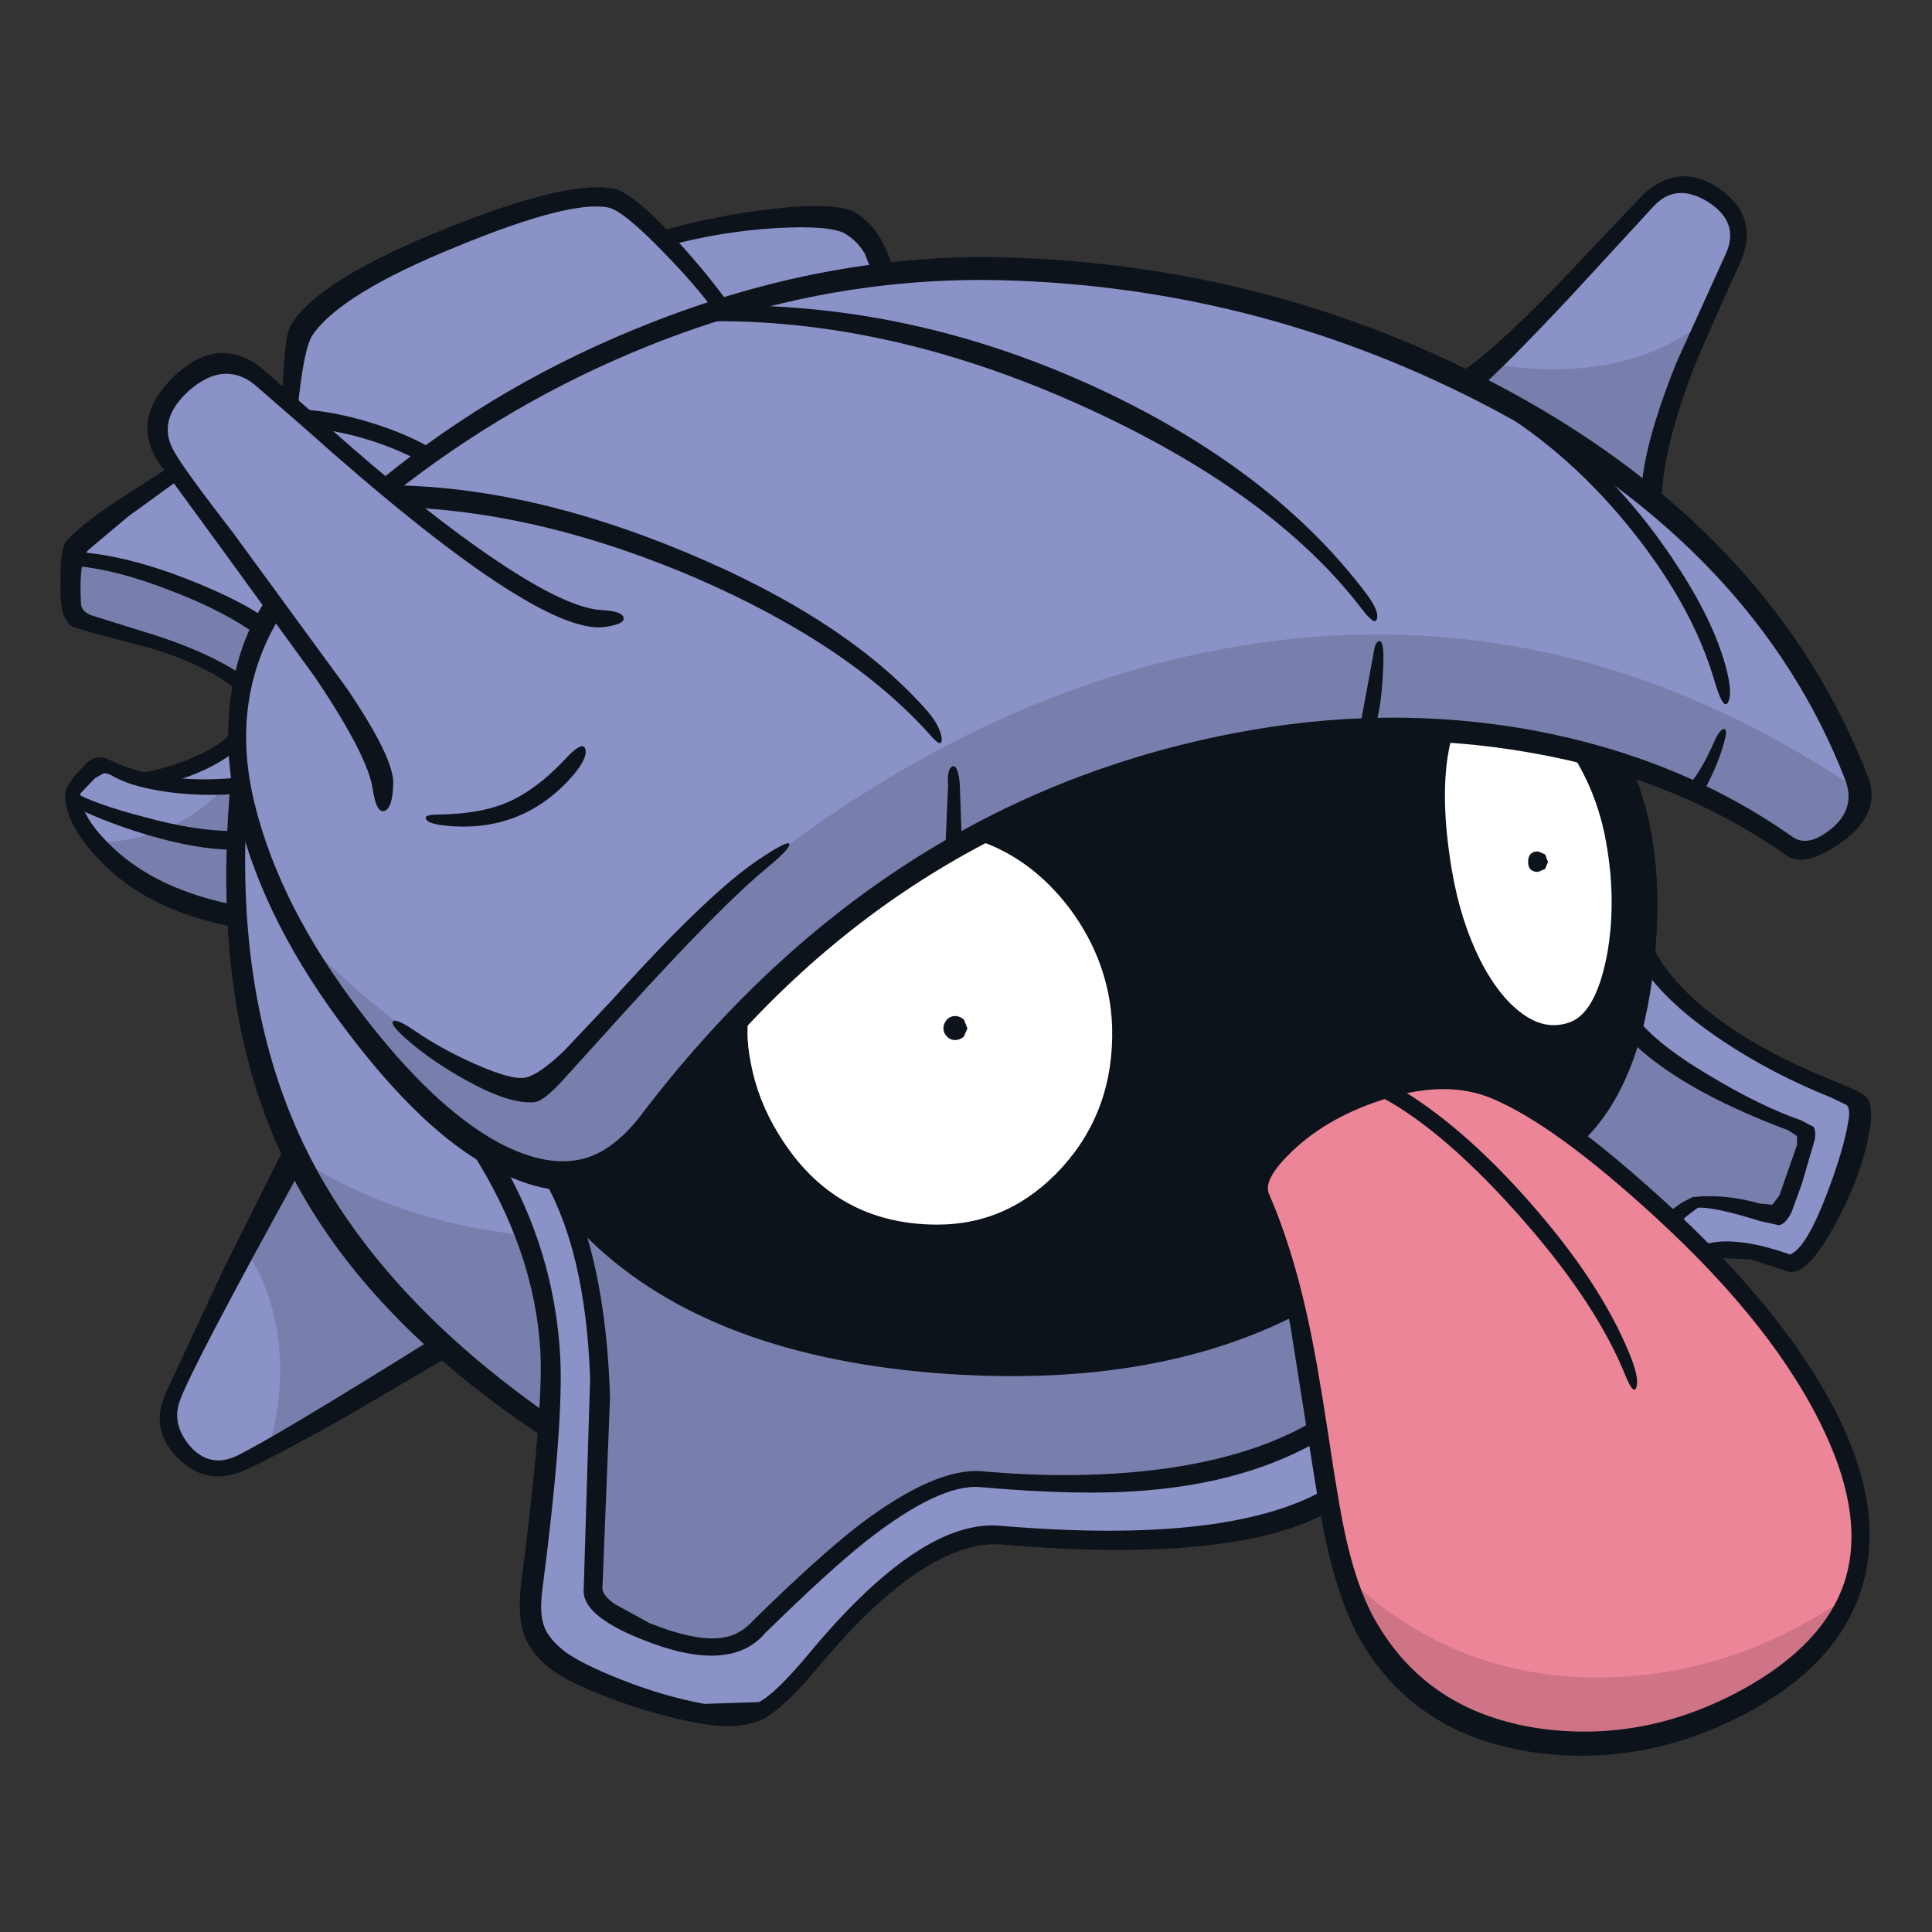 <?xml version="1.0" encoding="utf-8"?>
<!-- Generator: Adobe Illustrator 16.0.0, SVG Export Plug-In . SVG Version: 6.00 Build 0)  -->
<!DOCTYPE svg PUBLIC "-//W3C//DTD SVG 1.1//EN" "http://www.w3.org/Graphics/SVG/1.1/DTD/svg11.dtd">
<svg version="1.1" id="Layer_1" xmlns="http://www.w3.org/2000/svg" xmlns:xlink="http://www.w3.org/1999/xlink" x="0px" y="0px"
	 width="800px" height="800px" viewBox="0 0 800 800" enable-background="new 0 0 800 800" xml:space="preserve">
<rect x="0" y="0" width="800" height="800" fill="#333333" stroke="none"/>
<g>
	<path fill="#8B92C7" d="M159.685,202.383l-32.507-28.626c8.086,0.647,16.821,2.426,26.201,5.338
		c9.704,2.912,17.629,6.307,23.774,10.189L159.685,202.383"/>
	<path fill="#FFFFFF" d="M598.066,361.287c-1.62-9.218-2.426-19.65-2.426-31.294c0-11.161,0.725-20.785,2.18-28.871
		c19.569,1.132,38.74,4.205,57.5,9.218c5.982,11.647,10.025,22.967,12.129,33.964c3.881,18.439,4.203,35.907,0.973,52.403
		c-3.236,17.626-9.463,27.651-18.684,30.079c-11.32,3.234-21.996-1.777-32.021-15.04
		C608.174,398.97,601.621,382.152,598.066,361.287"/>
	<path fill="#0D131A" d="M501.992,308.886c32.35-7.278,64.291-9.865,95.828-7.764c-1.455,8.086-2.18,17.709-2.18,28.871
		c0,11.644,0.806,22.076,2.426,31.294c3.555,20.865,10.107,37.684,19.65,50.46c10.025,13.263,20.701,18.274,32.021,15.04
		c9.221-2.428,15.445-12.453,18.682-30.079c3.232-16.497,2.91-33.964-0.971-52.403c-2.105-10.998-6.146-22.317-12.131-33.964
		l15.041,4.369c5.178,10.026,8.654,22.317,10.434,36.874c1.938,14.234,2.023,28.871,0.24,43.913
		c-1.293,10.997-3.316,21.104-6.064,30.319c-5.658,19.569-14.072,34.452-25.23,44.641c-12.453-9.217-22.56-15.442-30.326-18.68
		c-19.242-8.249-41.563-5.416-66.957,8.491c-10.187,5.662-18.193,11.804-24.018,18.438c-5.984,6.956-8.004,12.612-6.064,16.981
		c5.5,12.937,10.03,27.008,13.584,42.214c-42.047,22.156-93.563,30.646-154.535,25.474c-66.149-5.501-114.264-26.444-144.348-62.835
		l-8.25-16.499c14.72,1.46,27.819-5.254,39.302-20.133c11.161-14.723,23.694-29.192,37.603-43.428l0.486,12.131
		c1.132,21.835,9.946,40.352,26.445,55.557c16.172,15.04,34.691,22.483,55.554,22.317c21.348-0.161,39.382-8.25,54.099-24.261
		c15.205-16.494,22.397-36.954,21.593-61.375c-0.645-17.792-6.549-34.369-17.712-49.732c-11.157-15.043-24.663-25.15-40.512-30.327
		C436.576,328.133,468.679,316.164,501.992,308.886"/>
	<path fill="#8B92C7" d="M252.603,82.539c4.205,0.808,12.21,7.684,24.016,20.622c9.704,10.351,16.821,18.842,21.348,25.473
		c-38.652,10.998-78.926,31.213-120.814,60.65c-6.146-3.883-14.07-7.278-23.774-10.189c-9.38-2.912-18.115-4.691-26.201-5.338
		l-7.037-6.307c1.457-16.174,3.559-26.281,6.31-30.325c8.247-11.969,28.707-24.746,61.377-38.331
		C219.526,85.693,241.119,80.274,252.603,82.539"/>
	<path fill="#8B92C7" d="M299.91,127.906c-4.205-6.309-12.777-15.933-25.717-28.871c15.203-4.366,30.569-7.358,46.095-8.977
		l31.296,1.94c4.042,2.589,7.117,5.582,9.218,8.977l4.61,12.616C349.56,115.21,327.726,119.979,299.91,127.906"/>
	<path fill="#8B92C7" d="M717.424,107.527l-20.379,45.608c-9.703,22.967-14.475,41.567-14.313,55.798
		c-22.641-18.437-48.113-34.45-76.42-48.035c11.324-9.382,26.848-24.746,46.582-46.094l30.082-32.509
		c8.084-6.954,16.898-7.52,26.441-1.696C719.121,86.583,721.793,95.558,717.424,107.527"/>
	<path fill="#8B92C7" d="M748.721,467.304c0.649,1.128-1.052,7.521-5.094,19.162c-4.046,11.646-6.795,17.551-8.249,17.712
		c-9.87-4.53-21.271-6.227-34.206-5.094c-4.207,2.426-7.363,4.523-9.461,6.307c-12.941-12.291-26.93-23.938-41.973-34.936
		c11.158-10.188,19.572-25.07,25.23-44.641c7.762,8.898,20.783,17.873,39.059,26.934
		C727.451,459.538,739.017,464.39,748.721,467.304"/>
	<path fill="#8B92C7" d="M99.52,325.141l0.244-3.639l0.728,3.639H99.52"/>
	<path fill="#FFFFFF" d="M446.194,375.115c11.163,15.364,17.067,31.94,17.712,49.732c0.807,24.421-6.388,44.881-21.593,61.375
		c-14.717,16.011-32.751,24.1-54.099,24.261c-20.863,0.166-39.382-7.277-55.554-22.317c-16.499-15.205-25.313-33.723-26.445-55.557
		l-0.486-12.131c29.599-30.563,62.916-55.794,99.953-75.688C421.531,349.967,435.037,360.074,446.194,375.115"/>
	<path fill="#797FAD" d="M406.412,612.618c-13.912-1.289-32.833,8.008-56.77,27.898c-12.616,10.354-26.445,23.208-41.486,38.574
		c-5.337,4.852-16.821,4.288-34.45-1.696c-17.951-5.983-27.089-12.457-27.414-19.408l3.153-62.835
		c0.647-39.947-3.476-71.485-12.372-94.613c30.083,36.391,78.198,57.334,144.348,62.835c60.973,5.174,112.487-3.316,154.536-25.474
		c3.725,14.229,7.035,31.94,9.949,53.131c-17.953,10.831-41.08,17.872-69.388,21.104
		C454.524,614.722,431.155,614.883,406.412,612.618"/>
	<path fill="#8B92C7" d="M674.969,425.814c2.75-9.216,4.771-19.322,6.066-30.319c5.982,10.509,16.98,21.185,32.992,32.021
		c15.365,10.515,32.348,19.166,50.944,25.956c5.663,2.104,4.53,14.637-3.396,37.604c-7.923,22.967-15.039,33.479-21.348,31.538
		c-6.146-2.101-11.242-3.641-15.284-4.61l-19.407,0.971l-13.826-13.584c2.098-1.782,5.254-3.881,9.461-6.307
		c12.938-1.133,24.336,0.563,34.206,5.094c1.454-0.161,4.203-6.065,8.249-17.712c4.042-11.643,5.743-18.034,5.094-19.162
		c-9.704-2.914-21.27-7.766-34.691-14.556C695.752,443.688,682.73,434.714,674.969,425.814"/>
	<path fill="#8B92C7" d="M183.703,555.606c-47.227,29.272-75.368,46.095-84.425,50.463c-7.925,3.72-15.366,2.427-22.32-3.881
		c-7.117-6.307-8.977-14.152-5.58-23.535c4.527-12.612,22.156-46.17,52.887-100.68C137.688,505.632,157.501,531.508,183.703,555.606
		"/>
	<path fill="#8B92C7" d="M99.52,325.141c-1.454,18.922-1.698,36.632-0.727,53.128c-23.289-4.203-41.484-12.452-54.585-24.743
		c-10.028-9.543-14.797-18.115-14.314-25.717c0-0.969,1.779-3.153,5.338-6.551c3.883-3.558,6.551-5.093,8.005-4.608l17.954,6.065
		L99.52,325.141"/>
	<path fill="#8B92C7" d="M124.266,477.975c-14.556-29.435-23.047-62.669-25.473-99.706c-0.971-16.496-0.727-34.206,0.727-53.128
		h0.972c5.338,28.626,18.922,58.144,40.756,88.544c19.083,26.687,38.25,46.255,57.497,58.712
		c12.452,19.242,20.943,38.574,25.473,57.982c3.881,17.144,5.255,37.196,4.125,60.162c-16.013-10.675-30.891-22.317-44.639-34.936
		C157.501,531.508,137.688,505.632,124.266,477.975"/>
	<path fill="#8B92C7" d="M198.745,472.396l5.58,3.397c8.41,4.689,16.577,7.438,24.501,8.244l8.25,16.499
		c8.896,23.128,13.019,54.666,12.372,94.613l-3.153,62.835c0.325,6.951,9.462,13.425,27.414,19.408
		c17.629,5.984,29.112,6.548,34.45,1.696c15.042-15.366,28.871-28.222,41.486-38.574c23.936-19.892,42.858-29.188,56.77-27.898
		c24.744,2.265,48.112,2.104,70.107-0.483c28.307-3.231,51.436-10.272,69.389-21.104l4.604,28.384
		c-27.009,15.688-72.534,20.942-136.581,15.769c-21.028-1.782-46.662,15.527-76.907,51.918
		c-9.219,11.319-16.335,18.195-21.349,20.621l-24.746,0.971c-11.643-2.104-23.532-5.502-35.661-10.191
		c-10.837-4.364-18.681-8.41-23.533-12.13c-5.013-3.882-8.247-7.844-9.704-11.89c-1.455-4.203-1.698-10.105-0.727-17.707
		c3.88-30.083,6.226-52.158,7.036-66.231c1.13-22.966-0.244-43.02-4.125-60.162C219.688,510.972,211.196,491.64,198.745,472.396"/>
	<path fill="#8B92C7" d="M30.623,230.768c11.483-0.808,26.12,2.751,43.91,10.676c12.777,5.66,23.774,11.725,32.993,18.195
		c-3.72,7.764-6.307,15.525-7.762,23.289c-9.704-6.47-21.673-12.13-35.907-16.982l-25.229-7.278
		c-4.205-1.294-7.036-3.153-8.491-5.58c-1.94-3.234-2.426-8.491-1.457-15.769C29.166,234.084,29.813,231.9,30.623,230.768"/>
	<path fill="#8B92C7" d="M99.52,325.141l-38.33-2.426c16.821-3.719,29.112-9.299,36.876-16.74L99.52,325.141"/>
	<path fill="#8B92C7" d="M107.524,259.638c-7.925-5.66-18.437-11.161-31.538-16.497c-16.982-7.117-32.751-11.241-47.308-12.374
		c3.236-4.205,10.434-10.431,21.593-18.681l23.047-16.982l40.271,54.102l-0.483,0.727L107.524,259.638"/>
	<path fill="#8B92C7" d="M515.094,125.722c34.291,8.411,66.476,19.894,96.559,34.45c23.609,11.322,48.924,27.899,75.932,49.733
		c35.102,28.465,61.621,65.664,79.575,111.597c4.046,10.026,1.781,18.195-6.795,24.502c-7.923,5.984-14.634,7.036-20.135,3.153
		c-21.351-14.878-44.64-26.362-69.868-34.448c-40.596-13.262-83.617-17.468-129.064-12.616
		c-46.903,5.013-92.106,19.245-135.614,42.697c-37.037,19.894-70.354,45.126-99.953,75.688
		c-13.909,14.234-26.442,28.705-37.603,43.428c-11.483,14.879-24.582,21.593-39.302,20.133c-7.925-0.806-16.091-3.555-24.501-8.244
		l-5.58-3.397c-19.247-12.457-38.414-32.025-57.497-58.712c-21.834-30.4-35.418-59.917-40.756-88.544
		c-2.912-14.881-3.397-28.144-1.457-39.788c1.942-12.452,6.631-24.26,14.073-35.419l0.483-0.727l-40.271-54.102l-3.881-5.821
		c-6.631-10.998-4.53-21.187,6.307-30.569c10.998-9.38,21.593-10.107,31.78-2.182l52.159,45.85l17.468-13.099
		c44.315-31.052,85.638-52.159,123.971-63.32c21.509-5.984,43.263-10.187,65.258-12.613l48.036-1.943
		C446.603,112.057,480.158,116.826,515.094,125.722"/>
	<path fill="#ED8599" d="M535.957,537.899c-3.554-15.206-8.084-29.277-13.584-42.214c-1.938-4.369,0.08-10.025,6.064-16.981
		c5.822-6.635,13.831-12.774,24.018-18.438c25.394-13.907,47.715-16.74,66.957-8.491c11.32,4.854,27.014,15.442,47.066,31.78
		c15.85,13.102,28.869,24.904,39.059,35.418c25.069,25.876,42.856,50.222,53.371,73.022c11.32,24.421,13.992,45.771,8.008,64.048
		c-5.984,18.275-20.621,33.803-43.91,46.582c-26.523,14.395-54.344,19.892-83.455,16.494c-32.025-4.042-55.717-18.519-71.084-43.428
		c-7.438-12.13-13.424-30.889-17.953-56.28C543.724,576.389,538.871,549.22,535.957,537.899"/>
	<path fill="#797FAD" d="M617.959,150.709c35.744,5.823,65.018,0,87.818-17.468c-7.117,15.527-12.291,28.063-15.521,37.603
		c-5.174,14.881-7.686,27.577-7.523,38.089c-22.641-18.437-48.113-34.45-76.42-48.035L617.959,150.709"/>
	<path fill="#797FAD" d="M748.721,467.304c0.649,1.128-1.052,7.521-5.094,19.162c-4.046,11.646-6.795,17.551-8.249,17.712
		c-9.87-4.53-21.271-6.227-34.206-5.094c-4.207,2.426-7.363,4.523-9.461,6.307c-12.941-12.291-26.93-23.938-41.973-34.936
		c11.158-10.188,19.572-25.07,25.23-44.641c7.762,8.898,20.783,17.873,39.059,26.934
		C727.451,459.538,739.017,464.39,748.721,467.304"/>
	<path fill="#797FAD" d="M406.412,612.618c-13.912-1.289-32.833,8.008-56.77,27.898c-12.616,10.354-26.445,23.208-41.486,38.574
		c-5.337,4.852-16.821,4.288-34.45-1.696c-17.951-5.983-27.089-12.457-27.414-19.408l3.153-62.835
		c0.647-39.947-3.476-71.485-12.372-94.613c30.083,36.391,78.198,57.334,144.348,62.835c60.973,5.174,112.487-3.316,154.536-25.474
		c3.725,14.229,7.035,31.94,9.949,53.131c-17.953,10.831-41.08,17.872-69.388,21.104
		C454.524,614.722,431.155,614.883,406.412,612.618"/>
	<path fill="#797FAD" d="M102.189,518.25l22.076-40.275c13.424,27.657,33.237,53.533,59.438,77.633l-72.539,43.914
		c4.205-14.233,5.662-28.387,4.369-42.455C113.915,542.35,109.467,529.408,102.189,518.25"/>
	<path fill="#797FAD" d="M99.52,325.141c-1.454,18.922-1.698,36.632-0.727,53.128c-25.878-4.527-45.447-14.231-58.71-29.112
		c23.452-1.455,41-9.299,52.645-23.531L99.52,325.141"/>
	<path fill="#797FAD" d="M125.479,480.646c25.878,16.821,56.931,27.17,93.16,31.052c7.925,22.645,11.158,48.923,9.704,78.845
		c-16.013-10.675-30.891-22.317-44.639-34.936C158.957,532.807,139.548,507.815,125.479,480.646"/>
	<path fill="#797FAD" d="M34.018,230.526c11.322-0.808,25.393,2.749,42.213,10.673c10.836,5.177,21.268,11.322,31.294,18.439
		c-3.72,7.764-6.307,15.525-7.762,23.289c-9.704-6.47-21.673-12.13-35.907-16.982l-25.229-7.278
		c-3.883-1.133-6.39-3.153-7.522-6.065c-1.13-3.072-1.213-8.491-0.242-16.254C31.024,235.215,32.077,233.274,34.018,230.526"/>
	<path fill="#CE7486" d="M661.867,694.619c36.879-0.161,71.246-11.324,103.104-33.48c-6.789,16.176-20.78,30.003-41.966,41.488
		c-26.523,14.395-54.344,19.892-83.455,16.494c-32.026-4.042-55.719-18.519-71.084-43.428c-3.721-5.817-7.037-13.182-9.946-22.074
		C587.312,680.954,621.758,694.619,661.867,694.619"/>
	<path fill="#797FAD" d="M768.371,326.354c1.454,8.732-1.782,15.688-9.705,20.863c-7.438,4.691-13.584,5.337-18.438,1.94
		c-21.35-14.878-44.639-26.362-69.869-34.448c-40.594-13.262-83.617-17.468-129.063-12.616
		c-46.904,5.013-92.107,19.245-135.615,42.697c-37.036,19.894-70.353,45.126-99.952,75.688
		c-13.909,14.234-26.442,28.705-37.603,43.428c-11.483,14.879-24.582,21.593-39.302,20.133c-7.925-0.806-16.091-3.555-24.501-8.244
		l-5.58-3.397c-11.645-7.443-24.019-18.521-37.118-33.238c-14.073-15.846-26.283-32.827-36.634-50.941
		c16.335,16.816,33.479,31.458,51.432,43.91c19.569,13.584,34.611,20.46,45.123,20.621l35.421-39.063
		c15.203-17.462,28.222-30.726,39.058-39.783c70.033-59.033,143.139-94.615,219.311-106.745
		C603.972,252.926,688.313,272.657,768.371,326.354"/>
	<path fill="#0D131A" d="M665.266,312.525l4.123,0.727c3.396,1.133,5.34,2.346,5.822,3.639c10.031,22.32,13.264,49.653,9.705,81.999
		c-3.559,33.8-13.506,58.463-29.838,73.991c-0.811,0.811-2.588,0.402-5.34-1.213c-2.588-1.616-3.641-2.668-3.15-3.151
		c17.145-14.717,27.576-39.707,31.291-74.961C681.441,359.104,677.234,332.094,665.266,312.525"/>
	<path fill="#0D131A" d="M534.99,534.744l2.18,4.368c0.972,3.074,1.053,4.771,0.246,5.095
		c-40.758,21.027-91.137,29.11-151.142,24.26c-64.048-5.336-112.324-24.582-144.834-57.741c-2.102-2.265-4.205-6.468-6.307-12.613
		c-2.104-6.307-2.67-8.897-1.699-7.762c27.172,39.3,74.721,62.428,142.649,69.384C438.515,566.041,491.483,557.711,534.99,534.744"
		/>
	<path fill="#0D131A" d="M773.465,321.501c3.88,10.026,0.402,19.003-10.43,26.928c-10.354,7.441-18.119,9.382-23.293,5.824
		c-29.918-21.188-65.016-35.341-105.285-42.456c-40.598-7.278-82.242-6.631-124.938,1.94
		c-96.88,19.248-175.564,70.921-236.054,155.022c-8.572,11.803-17.224,19.242-25.959,22.317
		c-12.291,4.202-27.171,1.614-44.637-7.763C184.43,473.443,164.94,455.012,144.4,428c-23.127-30.243-38.331-60.082-45.608-89.517
		c-4.205-16.821-5.337-33.156-3.397-49.006c2.104-15.85,7.037-29.598,14.8-41.242l2.667,2.426l3.397,4.125
		c-14.234,23.128-17.873,49.006-10.917,77.632c6.954,28.626,21.673,57.578,44.154,86.848c19.892,26.042,38.733,43.91,56.525,53.614
		c14.395,7.766,26.928,9.87,37.604,6.307c7.6-2.587,14.878-8.405,21.834-17.466C331.123,375.359,412.639,322.714,510,303.792
		c43.024-8.41,84.912-8.815,125.67-1.213c40.271,7.6,75.771,22.237,106.498,43.91c4.369,3.073,9.789,1.94,16.257-3.397
		c6.79-5.66,8.652-12.453,5.577-20.377c-24.743-63.562-73.184-114.588-145.313-153.083
		c-64.048-33.964-132.218-51.835-204.515-53.614c-49.491-1.132-98.416,8.086-146.773,27.658
		c-38.008,15.364-73.186,35.905-105.532,61.619c-1.94-1.94-3.153-4.286-3.639-7.034c32.832-26.85,69.869-48.359,111.111-64.533
		c48.845-19.245,97.445-28.305,145.805-27.172c75.366,1.942,145.396,20.46,210.092,55.557
		C698.018,201.736,747.428,254.867,773.465,321.501"/>
	<path fill="#0D131A" d="M100.004,317.377l2.185,16.496c-3.236,55.151,5.094,102.783,24.987,142.889
		c19.894,39.953,53.292,76.344,100.194,109.17l1.213,6.065c0,3.563-0.405,5.099-1.213,4.609
		c-54.99-35.901-92.594-76.901-112.81-122.997c-19.732-44.962-25.473-100.596-17.224-166.908L100.004,317.377"/>
	<path fill="#0D131A" d="M571.623,455.657c-15.688,5.174-28.389,12.697-38.092,22.563c-7.117,7.117-9.779,12.533-8.004,16.253
		c6.307,14.556,11.566,31.377,15.77,50.463c2.588,11.48,5.502,27.898,8.732,49.245c3.07,20.862,5.658,35.74,7.762,44.639
		c3.397,14.558,7.848,26.203,13.344,34.937c14.718,24.095,37.441,38.168,68.174,42.214c28.303,3.554,55.639-1.862,81.996-16.257
		c22.483-12.291,36.632-27.17,42.455-44.64c5.663-17.467,2.99-38.007-8.002-61.617c-13.429-28.95-36.797-58.712-70.113-89.278
		c-27.816-25.554-50.383-41.973-67.686-49.25C605.022,449.431,589.576,449.673,571.623,455.657 M528.68,473.609
		c10.841-10.836,24.261-19.247,40.275-25.23c19.246-7.117,36.229-7.601,50.945-1.455c17.789,7.601,41.242,24.744,70.354,51.43
		c34.771,31.865,59.03,62.595,72.78,92.188c11.643,25.07,14.147,47.796,7.52,68.171c-6.629,20.218-22,36.878-46.094,49.979
		c-27.978,15.201-57.011,20.943-87.095,17.226c-32.832-4.203-57.092-19.086-72.779-44.641c-5.658-9.382-10.35-21.593-14.073-36.632
		c-2.265-9.055-5.013-24.18-8.244-45.369l-8.008-50.699c-3.882-20.381-8.898-37.527-15.04-51.436
		C516.474,490.512,519.625,482.665,528.68,473.609"/>
	<path fill="#0D131A" d="M568.955,452.748c-0.811-0.488,0.241-1.213,3.15-2.186l5.823-0.729
		c18.114,10.514,36.632,26.523,55.558,48.037c19.24,21.834,32.91,42.535,41,62.104c2.908,6.956,3.961,11.724,3.15,14.314
		c-0.811,2.748-2.588,0.563-5.336-6.555c-8.57-20.374-23.535-42.455-44.881-66.227C605.908,477.572,586.42,461.313,568.955,452.748"
		/>
	<path fill="#0D131A" d="M195.104,476.52c-0.971-1.454,0.403-1.938,4.125-1.454c3.88,0.646,6.468,2.104,7.761,4.368
		c15.042,25.549,23.372,52.965,24.99,82.238c0.969,18.764-1.457,50.624-7.278,95.586c-0.971,6.955-0.81,12.211,0.483,15.769
		c1.133,3.56,3.964,7.117,8.491,10.677c4.53,3.396,12.05,7.196,22.564,11.399c12.13,4.854,23.936,8.33,35.418,10.435l22.562-0.729
		c4.53-2.266,11.322-8.813,20.379-19.649c31.053-37.521,57.578-55.311,79.572-53.372c63.238,5.341,108.199,0.241,134.887-15.28
		c0.488-0.488,1.052,0.891,1.701,4.122c0.805,3.07,0.805,4.771,0,5.094c-26.203,14.722-71.567,19.327-136.104,13.831
		c-10.026-0.811-21.266,2.828-33.72,10.917c-13.099,8.566-26.847,21.512-41.242,38.816c-9.865,11.808-17.629,19.247-23.289,22.316
		c-6.47,3.396-15.447,4.046-26.93,1.942c-11.806-2.104-23.936-5.501-36.39-10.192c-11.806-4.363-20.216-8.49-25.229-12.371
		c-5.338-4.208-8.977-8.975-10.917-14.313c-1.779-5.336-2.184-12.131-1.213-20.38c6.307-48.844,8.977-81.188,8.005-97.04
		C222.113,531.432,212.572,503.854,195.104,476.52"/>
	<path fill="#0D131A" d="M680.305,400.589c-0.805-1.294-0.805-4.286,0-8.977c0.813-4.852,1.375-6.629,1.701-5.335
		c3.719,11.159,12.291,22.073,25.715,32.749c13.424,10.677,30.486,20.134,51.188,28.384c7.766,3.073,12.372,5.34,13.831,6.794
		c1.938,2.1,2.502,6.064,1.695,11.889c-1.78,12.452-6.473,25.795-14.071,40.029c-8.084,15.199-14.798,21.995-20.134,20.374
		l-15.527-5.094l-16.01-0.482l-3.641-2.186l-1.455-2.668c8.568-3.558,21.104-2.426,37.604,3.397
		c4.364-1.62,9.382-9.789,15.039-24.506c4.853-12.614,7.923-23.048,9.221-31.292c0.483-2.914,0.242-4.938-0.729-6.065l-6.549-3.155
		c-16.177-6.473-31.055-14.233-44.64-23.288C698.178,420.963,687.1,410.774,680.305,400.589"/>
	<path fill="#0D131A" d="M224.217,486.712c-0.486-0.649,0.728-1.213,3.639-1.701c2.748-0.322,4.447,0.081,5.093,1.213
		c11.969,23.289,18.52,54.184,19.652,92.677l-3.156,78.847c0,1.775,1.618,3.881,4.852,6.307l14.556,8.003
		c12.94,5.174,23.047,7.202,30.325,6.064c4.852-0.645,9.138-3.07,12.86-7.278c17.79-17.465,32.426-30.646,43.91-39.541
		c21.026-15.85,37.928-23.213,50.705-22.075c23.289,2.104,45.445,2.104,66.474,0c29.597-3.075,53.615-10.271,72.052-21.593
		c0.483-0.326,1.052,0.887,1.696,3.639c0.648,2.749,0.648,4.364,0,4.854c-20.054,11.804-44.475,18.845-73.265,21.104
		c-17.952,1.455-40.513,0.972-67.687-1.455c-11.32-0.971-27.17,6.55-47.549,22.564c-10.351,8.244-24.18,20.862-41.484,37.845
		c-9.867,11.643-27.091,12.452-51.676,2.426c-16.011-6.468-23.855-13.182-23.53-20.138l2.667-87.82
		C243.06,534.744,236.348,506.765,224.217,486.712"/>
	<path fill="#0D131A" d="M674.729,430.426c-0.648-0.649-0.729-2.829-0.24-6.549c0.645-3.881,1.213-5.416,1.693-4.61
		c5.016,7.923,15.771,16.741,32.27,26.444c13.746,8.25,26.198,14.313,37.355,18.195l5.1,2.668c0.806,1.133,0.967,2.993,0.482,5.582
		l-5.336,18.193l-4.127,11.4c-1.615,3.396-3.396,5.26-5.335,5.582l-7.767-1.701c-12.291-3.881-20.861-5.738-25.715-5.577
		l-4.852,3.64l-3.396,3.394c-0.322,0.322-1.289-0.242-2.91-1.696c-1.455-1.455-1.941-2.507-1.455-3.156l6.064-4.362l4.365-2.186
		c8.736-0.972,17.953-0.081,27.656,2.667l5.34,0.488l2.909-3.885l7.278-20.863v-3.639l-3.64-2.426
		C710.227,456.709,688.313,444.172,674.729,430.426"/>
	<path fill="#0D131A" d="M645.615,117.231l35.178-37.118c10.189-8.896,20.701-9.462,31.539-1.699
		c10.996,7.925,13.744,18.034,8.248,30.325c-10.676,23.452-17.551,39.221-20.621,47.307c-8.248,22.156-12.215,40.271-11.889,54.344
		l-4.127-0.244l-4.363-3.153c-0.166-13.263,4.686-32.185,14.557-56.77l20.379-44.881c4.041-8.732,1.695-15.93-7.037-21.59
		c-8.73-5.499-16.172-5.096-22.32,1.213l-33.965,36.876c-18.76,20.055-32.263,33.64-40.513,40.756
		c-0.646,0.647-2.587-0.163-5.823-2.426c-3.074-2.426-4.203-3.803-3.396-4.125C609.709,152.003,624.432,139.065,645.615,117.231"/>
	<path fill="#0D131A" d="M254.298,78.173c5.338,1.133,13.99,8.247,25.959,21.349c9.057,9.865,16.74,19.328,23.047,28.385
		l-2.426,2.182c-2.102,0.646-3.478,0.646-4.125,0c-5.499-7.764-13.019-16.497-22.562-26.201
		c-10.836-11.159-18.275-17.143-22.319-17.953c-10.512-2.102-31.294,3.236-62.347,16.013
		c-32.349,13.099-52.403,25.393-60.167,36.876c-2.426,3.72-4.447,13.826-6.065,30.325c-4.527-3.236-6.711-5.418-6.548-6.551
		l1.213-16.255c0.483-6.146,1.535-10.431,3.153-12.857c8.247-12.293,29.598-25.312,64.045-39.06
		C218.639,81.002,241.686,75.583,254.298,78.173"/>
	<path fill="#0D131A" d="M320.53,86.42c17.304-1.94,28.546-1.374,33.72,1.699c7.925,4.691,13.424,13.666,16.497,26.928l-3.881,1.457
		c-2.75,0.647-4.205,0.647-4.366,0l-4.367-11.403c-1.942-3.397-4.61-6.146-8.007-8.249c-4.042-2.426-13.585-3.234-28.626-2.426
		c-15.525,0.971-30.406,3.397-44.637,7.278l-3.397-2.426c-1.779-1.94-2.265-2.99-1.455-3.153
		C288.183,91.436,304.355,88.199,320.53,86.42"/>
	<path fill="#0D131A" d="M132.515,177.64c-1.132-0.164-2.832-1.538-5.096-4.125c-2.102-2.75-2.668-4.044-1.699-3.883
		c8.411,0.485,17.629,2.265,27.658,5.338c10.675,3.233,19.894,7.278,27.657,12.13c-4.205,2.912-6.875,4.044-8.008,3.397
		C160.575,184.027,147.07,179.741,132.515,177.64"/>
	<path fill="#0D131A" d="M74.291,194.377l0.969,3.397l-22.076,16.011l-16.741,14.07c-2.587,2.912-3.559,10.271-2.912,22.078
		c0.164,2.587,2.104,4.367,5.824,5.338l26.444,8.247c13.584,4.53,24.743,9.624,33.479,15.283c0.808,0.325,1.132,1.862,0.969,4.61
		c-0.161,2.587-0.646,3.559-1.455,2.912c-7.603-6.631-19.167-12.455-34.691-17.468l-26.686-7.036l-7.037-2.182
		c-1.94-0.971-3.395-2.912-4.366-5.823c-0.808-2.749-1.132-7.764-0.971-15.042c0-8.247,0.891-13.262,2.67-15.04
		c4.691-5.015,12.533-11.08,23.533-18.195l20.377-13.101C72.268,191.952,73.158,192.598,74.291,194.377"/>
	<path fill="#0D131A" d="M107.769,254.542c0.808,0.649,1.052,2.346,0.728,5.096c-0.325,2.912-0.889,4.125-1.699,3.639
		c-8.894-6.631-20.702-12.777-35.419-18.439c-16.013-6.307-30.083-9.865-42.213-10.673c-0.969,0-0.888-0.971,0.244-2.912
		c0.969-1.94,2.021-2.831,3.153-2.667c13.262,0.969,28.221,4.688,44.881,11.158C90.542,244.919,100.651,249.854,107.769,254.542"/>
	<path fill="#0D131A" d="M100.977,321.743c0.969-0.161,1.616,0.891,1.94,3.153c0.161,2.104-0.244,3.236-1.213,3.397
		c-9.218,1.132-19.086,1.132-29.598,0c-10.836-1.294-19.083-3.478-24.746-6.551c-2.101-1.293-3.639-1.779-4.608-1.455l-3.397,1.94
		l-6.065,6.307c0,6.631,4.61,14.234,13.829,22.805c12.291,11.483,29.192,19.328,50.702,23.533c0.81,0.161,1.213,1.779,1.213,4.852
		c0.164,3.073-0.161,4.527-0.969,4.366c-24.746-4.529-43.749-13.909-57.012-28.141c-9.704-10.189-14.395-19.327-14.07-27.416
		c0.161-1.616,1.535-4.123,4.123-7.52l5.582-5.823c2.102-1.455,4.286-1.94,6.548-1.455l6.551,2.912
		C63.856,322.31,80.921,324.008,100.977,321.743"/>
	<path fill="#0D131A" d="M32.318,334.845l-1.94-4.125c-0.647-2.265-0.566-3.153,0.244-2.667c6.146,3.396,15.769,6.792,28.868,10.188
		c14.717,4.044,27.172,5.985,37.361,5.824c0.486,0,0.647,1.293,0.486,3.88c0,2.59-0.325,3.883-0.972,3.883
		c-9.704,0-21.429-2.021-35.177-6.065C50.353,342.528,40.729,338.889,32.318,334.845"/>
	<path fill="#0D131A" d="M97.82,300.395c0.485-0.808,0.891,0.486,1.213,3.881c0.325,3.397,0.083,5.418-0.728,6.065
		c-7.439,6.146-17.304,10.836-29.598,14.073l-6.792-1.699l-3.395-2.67c8.086-1.455,15.525-3.72,22.317-6.792
		C89.574,309.532,95.233,305.247,97.82,300.395"/>
	<path fill="#0D131A" d="M184.43,341.878c-4.691-0.483-7.358-1.374-8.005-2.667c-0.808-1.293,1.052-1.94,5.579-1.94
		c11.161-0.164,20.38-1.779,27.658-4.852c8.086-3.397,16.091-9.299,24.016-17.709c5.177-5.662,8.088-7.117,8.735-4.369
		c0.646,2.75-1.618,6.956-6.792,12.616C221.872,337.676,204.81,343.982,184.43,341.878"/>
	<path fill="#0D131A" d="M193.165,447.408c-9.057-5.015-16.821-10.27-23.291-15.771c-5.337-4.525-7.764-7.357-7.278-8.491
		c0.647-1.294,3.8,0,9.462,3.881c7.278,5.014,15.525,9.543,24.746,13.59c10.188,4.529,17.143,6.388,20.863,5.576
		c3.72-0.81,9.057-4.523,16.011-11.157l19.894-21.104c26.848-29.759,47.146-49.167,60.895-58.225
		c7.76-5.174,11.885-7.278,12.37-6.307c0.486,1.133-2.587,4.447-9.218,9.946c-12.777,10.512-32.51,30.489-59.195,59.919
		l-25.474,28.143c-5.337,5.822-9.218,8.816-11.644,8.979C214.514,457.031,205.131,454.037,193.165,447.408"/>
	<path fill="#0D131A" d="M284.868,229.069c44.315,18.6,77.471,40.515,99.466,65.747c3.234,3.881,5.094,7.439,5.58,10.673
		c0.324,3.236-1.213,2.912-4.61-0.969c-22.157-24.908-54.422-46.581-96.797-65.017c-41.403-17.792-80.949-27.577-118.633-29.356
		l-6.307-4.608c-3.073-3.075-4.125-4.61-3.153-4.61C199.066,201.089,240.552,210.471,284.868,229.069"/>
	<path fill="#0D131A" d="M456.388,161.626c47.388,22.32,83.776,50.299,109.17,83.941c3.72,4.852,5.255,8.411,4.61,10.673
		c-0.487,2.104-2.588,0.728-6.313-4.125c-24.421-32.021-62.754-59.921-114.988-83.697c-56.286-25.553-110.789-37.278-163.514-35.176
		c-0.971,0,1.455-1.132,7.278-3.395c5.982-2.265,9.865-3.397,11.645-3.397C356.029,126.613,406.734,138.338,456.388,161.626"/>
	<path fill="#0D131A" d="M618.931,168.904c-5.019-2.748-1.616-1.699,10.188,3.153c9.869,3.883,17.631,8.33,23.287,13.343
		c14.879,12.94,28.146,28.063,39.789,45.367c10.514,15.527,17.711,29.679,21.592,42.455c2.588,8.411,3.23,14.151,1.941,17.227
		c-1.299,2.909-3.154,0.322-5.582-7.764c-5.822-20.38-16.98-41.001-33.479-61.863C659.684,199.31,640.438,182.006,618.931,168.904"
		/>
	<path fill="#0D131A" d="M709.904,306.945c1.455-3.234,2.748-4.933,3.881-5.096c1.133,0,1.213,1.698,0.242,5.096
		c-1.615,6.146-4.203,12.535-7.762,19.164c-0.971,1.618-2.592,2.265-4.852,1.943c-2.428-0.325-2.914-1.538-1.455-3.639
		C703.514,319.883,706.83,314.06,709.904,306.945"/>
	<path fill="#0D131A" d="M449.592,373.175c10.998,15.203,16.822,32.427,17.471,51.674c0.967,25.388-6.473,46.899-22.32,64.531
		c-15.367,17.143-34.207,25.795-56.527,25.956c-23.289,0.166-43.507-8.249-60.65-25.231c-17.629-17.304-26.767-38.247-27.414-62.83
		l10.675-9.462c-1.779,5.501-1.779,12.854,0,22.075c1.94,10.51,5.821,20.46,11.645,29.842
		c15.203,24.905,37.118,37.357,65.744,37.357c19.893,0,37.037-7.842,51.432-23.53c14.556-16.012,21.513-35.5,20.862-58.467
		c-0.649-17.631-6.469-33.881-17.467-48.762c-11.158-14.717-24.662-24.421-40.512-29.112l-34.452,22.562l38.816-27.414
		C424.039,347.38,438.271,357.647,449.592,373.175"/>
	<path fill="#0D131A" d="M622.812,304.275h2.907l31.539,5.338c6.313,9.867,10.842,21.187,13.59,33.964
		c4.041,19.733,4.363,38.494,0.967,56.284c-3.555,19.083-10.51,30.081-20.861,32.99c-12.779,3.56-24.664-2.185-35.662-17.224
		c-10.029-13.907-16.9-31.858-20.621-53.855c-4.041-24.26-3.965-43.83,0.242-58.71l15.039,0.244l1.213,0.241l-9.945,1.457
		c-3.881,14.07-3.881,32.588,0,55.555c2.427,14.07,6.393,26.525,11.889,37.361c5.497,10.671,11.723,18.274,18.68,22.801
		c5.662,3.72,11.404,4.69,17.229,2.914c7.602-2.104,13.021-11.239,16.252-27.414c3.07-16.174,2.748-33.317-0.971-51.432
		c-2.588-11.805-6.877-22.4-12.855-31.779c-2.104-1.779-7.277-3.72-15.527-5.824l-10.916-2.667L622.812,304.275"/>
	<path fill="#0D131A" d="M390.641,425.814c0-1.289,0.486-2.502,1.457-3.64c0.969-0.966,2.102-1.454,3.395-1.454
		s2.507,0.488,3.639,1.454l1.457,3.64l-1.457,3.397c-1.132,0.971-2.346,1.454-3.639,1.454s-2.426-0.483-3.395-1.454
		C391.126,428.241,390.641,427.112,390.641,425.814"/>
	<path fill="#0D131A" d="M632.756,356.92c0-2.912,1.379-4.367,4.127-4.367l2.91,1.213l1.213,3.153l-1.213,2.912l-2.91,1.213
		C634.135,361.045,632.756,359.671,632.756,356.92"/>
	<path fill="#0D131A" d="M118.441,473.853c1.132-1.942,2.912-1.536,5.337,1.213c2.265,2.909,2.67,5.742,1.213,8.491
		c-30.245,54.826-47.063,86.929-50.461,96.312c-2.426,6.473-1.052,12.778,4.125,18.925c5.499,6.146,11.886,7.52,19.164,4.122
		c9.867-4.691,36.956-20.863,81.271-48.521c1.618-1.128,3.478-0.401,5.582,2.186c1.94,2.592,2.182,4.369,0.727,5.34l-43.426,25.474
		c-21.188,11.809-34.853,19.001-40.999,21.587c-10.351,4.369-19.408,2.673-27.171-5.093c-7.764-7.601-9.624-16.333-5.58-26.198
		l23.289-49.979L118.441,473.853"/>
	<path fill="#0D131A" d="M249.205,252.602c5.66,0.325,8.652,1.377,8.977,3.153c0.486,1.779-2.104,3.075-7.764,3.883
		c-18.761,2.426-60.245-25.068-124.454-82.484L105.342,159.2c-8.411-6.631-17.387-5.821-26.93,2.426
		c-9.379,8.411-11.4,16.982-6.065,25.717c2.589,4.688,10.756,15.93,24.504,33.72l46.822,64.048
		c12.937,19.084,19.327,32.185,19.166,39.302c-0.163,6.792-1.376,10.593-3.639,11.4c-2.265,0.649-3.883-2.346-4.852-8.974
		c-1.296-9.221-9.301-24.746-24.019-46.58L90.3,225.188l-24.987-34.206c-7.439-11.969-5.176-23.696,6.792-35.177
		c12.13-11.483,24.099-12.696,35.904-3.639l21.107,18.437c22.159,20.055,42.536,36.957,61.136,50.705
		C217.909,241.685,237.561,252.116,249.205,252.602"/>
	<path fill="#0D131A" d="M568.709,270.797c0.487-3.559,1.297-5.338,2.426-5.338c1.299,0,1.861,2.831,1.701,8.491
		c-0.328,11.483-1.379,20.138-3.155,25.959l-3.397,1.213c-2.104-0.161-3.07-0.647-2.908-1.455L568.709,270.797"/>
	<path fill="#0D131A" d="M392.582,325.141c-0.322-4.366,0.244-6.956,1.699-7.764c1.618-0.647,2.67,1.779,3.153,7.278l0.729,21.107
		c-0.163,3.72-1.296,5.901-3.397,6.551c-2.265,0.646-3.314-0.891-3.153-4.61L392.582,325.141"/>
</g>
</svg>
